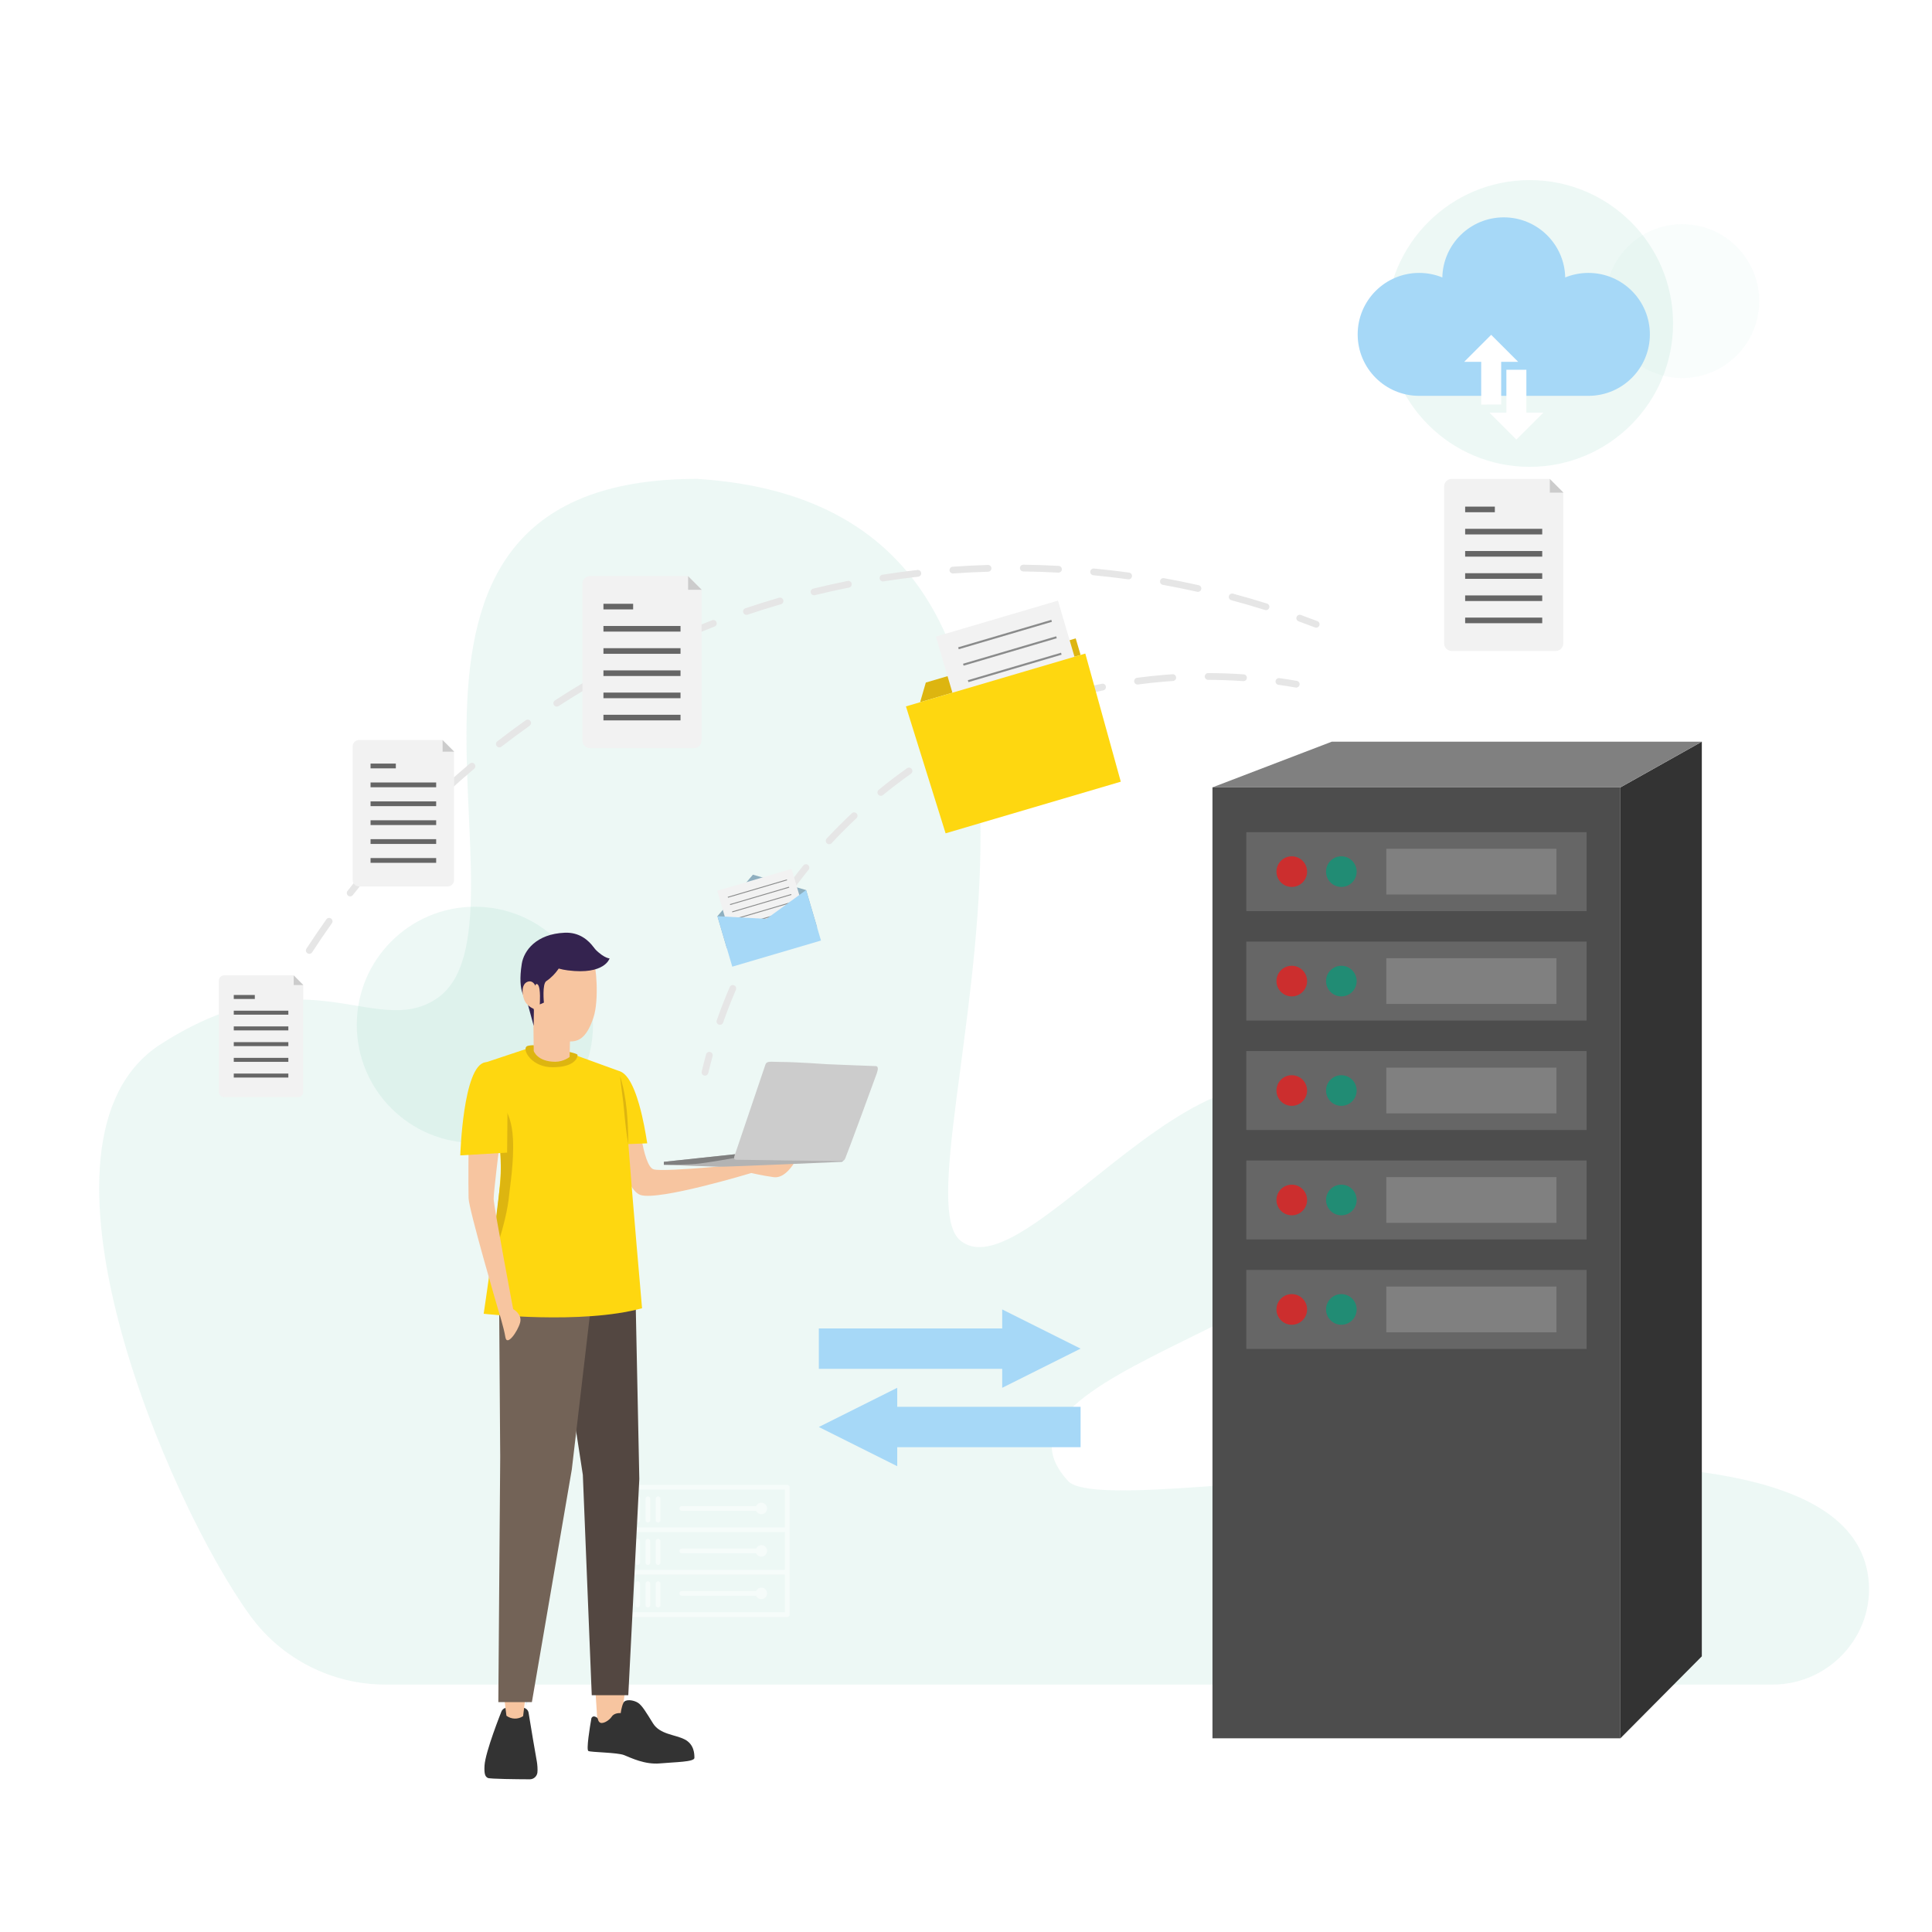 <svg xmlns="http://www.w3.org/2000/svg" xmlns:xlink="http://www.w3.org/1999/xlink" enable-background="new 0 0 1080 1080" viewBox="0 0 1080 1080" id="cloud-data-transfer">
  <rect width="1080" height="1080" fill="none"></rect>
  <path fill="#8acebc" d="M990.85,941.69H215.48c-29.91,0-58.02-14.29-75.6-38.48C93.7,839.69,7.05,636.76,89.89,583.67
			c81.3-52.11,119.69-2.73,153.92-25.25c62.63-41.2-65.46-290.73,145.84-290.73c265.74,16.62,107.68,392.87,147.11,425.7
			c39.43,32.82,158.14-163.5,220.29-52.63C808.81,733.1,535.2,760.72,597.1,827.93c24.73,26.85,425.08-64.81,446.8,50.75
			C1050.06,911.51,1024.24,941.69,990.85,941.69z" enable-background="new" opacity=".15"></path>
  <circle cx="265.46" cy="572.89" r="66.02" fill="#8acebc" enable-background="new" opacity=".15"></circle>
  <g opacity=".5">
    <path fill="#fff" d="M440.11,830.05h-92.02c-0.73,0-1.32,0.59-1.32,1.32v23.74v23.74v23.74c0,0.73,0.59,1.32,1.32,1.32h92.02
			c0.73,0,1.32-0.59,1.32-1.32v-23.74v-23.74v-23.74C441.43,830.65,440.83,830.05,440.11,830.05z M349.41,856.43h89.38v21.1h-89.38
			V856.43z M349.41,832.69h89.38v21.1h-89.38V832.69z M438.79,901.26h-89.38v-21.1h89.38V901.26z"></path>
    <path fill="#fff" d="M425.59 840.03c-1.3 0-2.43.78-2.92 1.89H381.1c-.73 0-1.32.59-1.32 1.32 0 .73.59 1.32 1.32 1.32h41.57c.51 1.12 1.62 1.89 2.92 1.89 1.78 0 3.21-1.44 3.21-3.21C428.81 841.47 427.37 840.03 425.59 840.03zM367.87 836.46c-.73 0-1.32.59-1.32 1.32v12.01c0 .73.59 1.32 1.32 1.32.73 0 1.32-.59 1.32-1.32v-12.01C369.19 837.05 368.6 836.46 367.87 836.46zM362.16 836.46c-.73 0-1.32.59-1.32 1.32v12.01c0 .73.59 1.32 1.32 1.32.73 0 1.32-.59 1.32-1.32v-12.01C363.48 837.05 362.88 836.46 362.16 836.46zM356.44 836.46c-.73 0-1.32.59-1.32 1.32v12.01c0 .73.59 1.32 1.32 1.32.73 0 1.32-.59 1.32-1.32v-12.01C357.77 837.05 357.17 836.46 356.44 836.46zM425.59 863.76c-1.3 0-2.43.78-2.92 1.89H381.1c-.73 0-1.32.59-1.32 1.32 0 .73.59 1.32 1.32 1.32h41.57c.51 1.12 1.62 1.89 2.92 1.89 1.78 0 3.21-1.44 3.21-3.21C428.81 865.21 427.37 863.76 425.59 863.76zM367.87 860.2c-.73 0-1.32.59-1.32 1.32v12.01c0 .73.59 1.32 1.32 1.32.73 0 1.32-.59 1.32-1.32v-12.01C369.19 860.79 368.6 860.2 367.87 860.2zM362.16 860.2c-.73 0-1.32.59-1.32 1.32v12.01c0 .73.59 1.32 1.32 1.32.73 0 1.32-.59 1.32-1.32v-12.01C363.48 860.79 362.88 860.2 362.16 860.2zM356.44 860.2c-.73 0-1.32.59-1.32 1.32v12.01c0 .73.59 1.32 1.32 1.32.73 0 1.32-.59 1.32-1.32v-12.01C357.77 860.79 357.17 860.2 356.44 860.2zM381.09 892.04h41.57c.51 1.12 1.62 1.89 2.92 1.89 1.78 0 3.21-1.44 3.21-3.21 0-1.78-1.44-3.21-3.21-3.21-1.3 0-2.43.78-2.92 1.89h-41.57c-.73 0-1.32.59-1.32 1.32C379.77 891.45 380.37 892.04 381.09 892.04zM367.87 898.6c.73 0 1.32-.59 1.32-1.32v-12.01c0-.73-.59-1.32-1.32-1.32-.73 0-1.32.59-1.32 1.32v12.01C366.55 898.01 367.14 898.6 367.87 898.6zM362.16 898.6c.73 0 1.32-.59 1.32-1.32v-12.01c0-.73-.59-1.32-1.32-1.32-.73 0-1.32.59-1.32 1.32v12.01C360.83 898.01 361.42 898.6 362.16 898.6zM356.44 898.6c.73 0 1.32-.59 1.32-1.32v-12.01c0-.73-.59-1.32-1.32-1.32-.73 0-1.32.59-1.32 1.32v12.01C355.12 898.01 355.71 898.6 356.44 898.6z"></path>
  </g>
  <path fill="#e6e6e6" d="M139.73 593.57c-.26 0-.53-.05-.78-.17-.95-.43-1.37-1.55-.94-2.5 1.33-2.93 2.74-5.93 4.19-8.93.45-.94 1.58-1.33 2.52-.88.94.45 1.33 1.58.88 2.52-1.43 2.97-2.83 5.95-4.15 8.86C141.14 593.16 140.45 593.57 139.73 593.57zM152.84 567.12c-.3 0-.61-.07-.89-.22-.92-.49-1.27-1.64-.77-2.56 3.1-5.79 6.37-11.59 9.71-17.24.53-.9 1.69-1.2 2.59-.66.9.53 1.19 1.69.66 2.59-3.32 5.61-6.56 11.36-9.63 17.11C154.17 566.76 153.52 567.12 152.84 567.12zM172.9 533.2c-.35 0-.71-.1-1.03-.31-.87-.57-1.12-1.74-.55-2.61 3.58-5.5 7.32-11.01 11.13-16.36.61-.85 1.78-1.05 2.63-.44.85.61 1.05 1.78.44 2.63-3.78 5.31-7.49 10.77-11.04 16.23C174.13 532.9 173.52 533.2 172.9 533.2zM195.75 501.09c-.4 0-.81-.13-1.16-.4-.82-.64-.97-1.83-.33-2.65 4.03-5.18 8.22-10.35 12.46-15.36.67-.8 1.87-.9 2.66-.22.8.67.9 1.87.22 2.66-4.21 4.97-8.37 10.1-12.36 15.24C196.87 500.84 196.31 501.09 195.75 501.09zM221.2 471.03c-.46 0-.92-.17-1.28-.5-.77-.71-.82-1.9-.11-2.67 4.44-4.82 9.05-9.62 13.7-14.26.74-.74 1.93-.74 2.67 0 .74.74.74 1.93 0 2.67-4.61 4.61-9.18 9.37-13.59 14.15C222.21 470.82 221.71 471.03 221.2 471.03zM249.07 443.2c-.51 0-1.02-.21-1.39-.61-.71-.77-.65-1.96.11-2.67 4.83-4.44 9.83-8.84 14.84-13.07.8-.67 1.99-.57 2.66.22.67.8.57 1.99-.22 2.66-4.97 4.2-9.92 8.56-14.72 12.96C249.98 443.03 249.52 443.2 249.07 443.2zM279.15 417.79c-.56 0-1.12-.25-1.49-.73-.64-.82-.49-2.01.34-2.65 5.19-4.02 10.53-7.98 15.87-11.78.85-.6 2.03-.41 2.63.45.6.85.4 2.03-.45 2.63-5.3 3.77-10.6 7.7-15.75 11.69C279.96 417.66 279.56 417.79 279.15 417.79zM311.25 394.99c-.62 0-1.22-.3-1.59-.86-.57-.88-.32-2.05.56-2.61 5.5-3.57 11.15-7.08 16.8-10.42.9-.53 2.06-.23 2.59.66.53.9.23 2.06-.66 2.59-5.6 3.31-11.21 6.79-16.66 10.33C311.96 394.89 311.6 394.99 311.25 394.99zM345.12 374.95c-.67 0-1.33-.36-1.67-1-.49-.92-.15-2.06.77-2.56 5.78-3.1 11.71-6.12 17.6-8.98.94-.45 2.07-.06 2.52.88.45.94.06 2.07-.88 2.52-5.85 2.83-11.73 5.83-17.46 8.9C345.73 374.87 345.42 374.95 345.12 374.95zM380.55 357.81c-.73 0-1.43-.43-1.73-1.14-.41-.96.03-2.07.98-2.48 6.02-2.6 12.17-5.12 18.29-7.47.97-.37 2.07.11 2.44 1.09.37.97-.11 2.07-1.09 2.44-6.07 2.33-12.18 4.82-18.14 7.41C381.05 357.76 380.8 357.81 380.55 357.81zM417.27 343.71c-.79 0-1.52-.5-1.79-1.29-.33-.99.2-2.06 1.19-2.39 6.22-2.09 12.56-4.08 18.85-5.9 1-.29 2.05.29 2.34 1.29.29 1-.29 2.05-1.29 2.34-6.24 1.81-12.53 3.78-18.7 5.85C417.68 343.68 417.47 343.71 417.27 343.71zM707.7 341.08c-.19 0-.38-.03-.57-.09-6.21-1.95-12.55-3.8-18.83-5.48-1.01-.27-1.6-1.31-1.33-2.31.27-1.01 1.31-1.6 2.31-1.33 6.34 1.7 12.73 3.56 18.99 5.53 1 .31 1.55 1.37 1.24 2.37C709.24 340.56 708.5 341.08 707.7 341.08zM455.04 332.76c-.85 0-1.62-.58-1.83-1.44-.25-1.01.37-2.04 1.39-2.28 6.36-1.56 12.85-3 19.27-4.29 1.02-.21 2.02.46 2.22 1.48.21 1.02-.46 2.02-1.48 2.22-6.37 1.28-12.8 2.71-19.12 4.25C455.34 332.74 455.19 332.76 455.04 332.76zM669.66 330.86c-.14 0-.28-.01-.41-.05-6.35-1.42-12.81-2.73-19.23-3.89-1.03-.19-1.71-1.17-1.52-2.19.19-1.03 1.16-1.71 2.19-1.52 6.46 1.17 12.98 2.48 19.38 3.92 1.02.23 1.66 1.24 1.43 2.26C671.31 330.27 670.53 330.86 669.66 330.86zM493.59 325.03c-.91 0-1.72-.67-1.86-1.6-.16-1.03.54-2 1.57-2.16 6.46-1.01 13.04-1.9 19.55-2.65 1.03-.12 1.97.63 2.09 1.66s-.63 1.97-1.66 2.09c-6.46.74-12.99 1.62-19.4 2.62C493.78 325.02 493.68 325.03 493.59 325.03zM630.91 323.87c-.09 0-.17-.01-.26-.02-3.88-.54-7.84-1.03-11.76-1.47-2.55-.29-5.15-.56-7.72-.81-1.04-.1-1.8-1.02-1.7-2.06.1-1.04 1.02-1.8 2.06-1.7 2.59.25 5.21.52 7.78.81 3.95.44 7.94.94 11.86 1.48 1.03.14 1.76 1.1 1.61 2.13C632.65 323.18 631.84 323.87 630.91 323.87zM532.67 320.58c-.98 0-1.81-.76-1.88-1.75-.07-1.04.71-1.94 1.75-2.02 6.54-.47 13.19-.8 19.74-.99 1.05-.02 1.91.79 1.94 1.83.03 1.04-.79 1.91-1.83 1.94-6.51.19-13.09.52-19.59.98C532.76 320.58 532.71 320.58 532.67 320.58zM591.71 320.1c-.03 0-.07 0-.1 0-6.5-.36-13.1-.58-19.6-.66-1.04-.01-1.88-.87-1.86-1.91.01-1.03.86-1.86 1.89-1.86.01 0 .02 0 .02 0 6.56.08 13.21.31 19.76.67 1.04.06 1.84.95 1.78 1.99C593.54 319.32 592.71 320.1 591.71 320.1zM735.76 350.88c-.23 0-.46-.04-.68-.13-2.81-1.09-5.81-2.21-9.16-3.42-.98-.36-1.49-1.44-1.13-2.42.36-.98 1.44-1.49 2.42-1.13 3.38 1.22 6.4 2.35 9.23 3.45.97.38 1.46 1.47 1.08 2.44C737.23 350.42 736.52 350.88 735.76 350.88zM394.1 601.3c-.15 0-.29-.02-.44-.05-1.01-.24-1.64-1.26-1.4-2.28.75-3.14 1.58-6.36 2.45-9.57.28-1.01 1.31-1.6 2.32-1.32 1.01.28 1.6 1.31 1.32 2.32-.87 3.18-1.68 6.36-2.43 9.45C395.72 600.72 394.95 601.3 394.1 601.3zM402.45 572.89c-.21 0-.42-.03-.63-.11-.98-.35-1.5-1.42-1.16-2.41 2.19-6.24 4.63-12.49 7.25-18.57.41-.96 1.52-1.4 2.48-.99.96.41 1.4 1.52.99 2.48-2.58 6-4.99 12.16-7.15 18.32C403.96 572.41 403.23 572.89 402.45 572.89zM418.11 536.54c-.29 0-.59-.07-.86-.21-.93-.48-1.29-1.62-.81-2.54 3.03-5.88 6.3-11.73 9.73-17.4.54-.89 1.7-1.18 2.59-.64.89.54 1.18 1.7.64 2.59-3.38 5.59-6.61 11.37-9.6 17.17C419.45 536.17 418.79 536.54 418.11 536.54zM438.59 502.68c-.38 0-.75-.11-1.08-.34-.85-.6-1.06-1.78-.46-2.63 3.8-5.41 7.84-10.76 12.01-15.9.66-.81 1.85-.94 2.66-.28.81.66.94 1.85.28 2.66-4.11 5.08-8.1 10.36-11.85 15.7C439.77 502.4 439.19 502.68 438.59 502.68zM463.51 471.93c-.46 0-.92-.17-1.29-.51-.76-.71-.81-1.91-.1-2.67 4.51-4.85 9.24-9.6 14.06-14.12.76-.71 1.96-.68 2.67.09.71.76.68 1.96-.09 2.67-4.76 4.46-9.43 9.15-13.88 13.94C464.52 471.73 464.01 471.93 463.51 471.93zM492.38 444.86c-.55 0-1.09-.24-1.46-.69-.66-.81-.54-2 .27-2.66 5.12-4.18 10.46-8.25 15.86-12.07.85-.6 2.03-.4 2.63.45s.4 2.03-.45 2.63c-5.33 3.77-10.59 7.78-15.65 11.91C493.22 444.72 492.8 444.86 492.38 444.86zM524.67 421.99c-.64 0-1.26-.32-1.61-.91-.54-.89-.26-2.05.63-2.6 5.65-3.44 11.49-6.73 17.36-9.78.93-.48 2.07-.12 2.55.81.48.93.12 2.07-.81 2.55-5.79 3-11.56 6.25-17.14 9.65C525.35 421.9 525.01 421.99 524.67 421.99zM559.8 403.78c-.73 0-1.43-.43-1.73-1.14-.41-.96.02-2.07.98-2.48 6.07-2.63 12.31-5.08 18.54-7.29.98-.35 2.06.17 2.41 1.15.35.98-.17 2.06-1.15 2.41-6.15 2.18-12.31 4.6-18.3 7.19C560.31 403.73 560.05 403.78 559.8 403.78zM597.1 390.59c-.83 0-1.59-.55-1.82-1.38-.28-1.01.31-2.05 1.31-2.33 6.37-1.77 12.89-3.34 19.37-4.66 1.02-.21 2.02.45 2.23 1.47.21 1.02-.45 2.02-1.47 2.23-6.4 1.31-12.83 2.86-19.12 4.6C597.44 390.57 597.27 390.59 597.1 390.59zM635.87 382.65c-.93 0-1.74-.69-1.87-1.64-.14-1.03.59-1.98 1.62-2.12 5-.67 10.1-1.22 15.15-1.64 1.56-.13 3.12-.24 4.68-.35 1.03-.07 1.94.72 2.01 1.76.07 1.04-.72 1.94-1.76 2.01-1.54.1-3.08.22-4.62.34-4.98.41-10.01.95-14.95 1.62C636.03 382.64 635.95 382.65 635.87 382.65zM695.15 380.75c-.05 0-.09 0-.14 0-6.5-.46-13.12-.7-19.66-.71-1.04 0-1.89-.85-1.89-1.89 0-1.04.85-1.89 1.89-1.89 0 0 0 0 0 0 6.63.01 13.33.25 19.92.72 1.04.07 1.82.98 1.75 2.02C696.96 379.99 696.13 380.75 695.15 380.75zM724.63 384.37c-.11 0-.22-.01-.33-.03-3.26-.57-6.5-1.09-9.64-1.52-1.03-.14-1.75-1.1-1.61-2.13.14-1.03 1.1-1.75 2.13-1.61 3.18.44 6.47.96 9.77 1.54 1.03.18 1.71 1.16 1.53 2.19C726.32 383.72 725.53 384.37 724.63 384.37z"></path>
  <polygon fill="#8eafbf" points="420.89 488.96 450.61 497.55 456.75 518.35 406.31 530.05 401.04 512.15"></polygon>
  <rect width="43.36" height="31.64" x="404.5" y="491.18" fill="#f2f2f2" transform="rotate(-16.416 426.196 507.015)"></rect>
  <rect width="34.45" height=".51" x="406.19" y="496.45" fill="#8a8b8b" transform="rotate(-16.416 423.427 496.72)"></rect>
  <rect width="34.45" height=".51" x="407.39" y="500.54" fill="#8a8b8b" transform="rotate(-16.416 424.628 500.809)"></rect>
  <rect width="34.45" height=".51" x="408.6" y="504.63" fill="#8a8b8b" transform="rotate(-16.416 425.839 504.903)"></rect>
  <rect width="34.45" height=".51" x="409.8" y="508.72" fill="#8a8b8b" transform="rotate(-16.416 427.04 508.992)"></rect>
  <rect width="34.45" height=".51" x="411.01" y="512.81" fill="#8a8b8b" transform="rotate(-16.416 428.248 513.078)"></rect>
  <rect width="34.45" height=".51" x="412.21" y="516.9" fill="#8a8b8b" transform="rotate(-16.416 429.449 517.167)"></rect>
  <polygon fill="#a6d8f7" points="458.93 525.77 409.35 540.37 401.04 512.15 428.43 513.67 450.61 497.55"></polygon>
  <polygon fill="#a6d8f7" points="604.06 753.89 560.24 731.98 560.24 742.61 457.73 742.61 457.73 765.18 560.24 765.18 560.24 775.8"></polygon>
  <polygon fill="#a6d8f7" points="457.73 797.7 501.55 819.61 501.55 808.99 604.06 808.99 604.06 786.41 501.55 786.41 501.55 775.8"></polygon>
  <g>
    <polygon fill="#ddb510" points="514.35 392.54 604.06 366.11 601.33 356.87 517.54 381.55"></polygon>
    <rect width="71.14" height="97.48" x="535.49" y="343.81" fill="#f2f2f2" transform="rotate(-16.416 571.08 392.561)"></rect>
    <rect width="54.29" height="1.13" x="534.68" y="354.15" fill="#8a8b8b" transform="rotate(-16.416 561.848 354.729)"></rect>
    <rect width="54.29" height="1.13" x="537.4" y="363.34" fill="#8a8b8b" transform="rotate(-16.416 564.56 363.922)"></rect>
    <rect width="54.29" height="1.13" x="540.1" y="372.53" fill="#8a8b8b" transform="rotate(-16.416 567.264 373.112)"></rect>
    <rect width="54.29" height="1.13" x="550.87" y="409.1" fill="#8a8b8b" transform="rotate(-16.416 578.039 409.682)"></rect>
    <rect width="54.29" height="1.13" x="553.6" y="418.35" fill="#8a8b8b" transform="rotate(-16.416 580.766 418.93)"></rect>
    <rect width="54.29" height="1.13" x="542.81" y="381.73" fill="#8a8b8b" transform="rotate(-16.416 569.977 382.306)"></rect>
    <rect width="54.29" height="1.13" x="545.52" y="390.92" fill="#8a8b8b" transform="rotate(-16.416 572.683 391.502)"></rect>
    <rect width="54.29" height="1.13" x="548.23" y="400.11" fill="#8a8b8b" transform="rotate(-16.416 575.394 400.689)"></rect>
    <polygon fill="#fed710" points="626.53 436.97 528.6 465.83 506.43 394.88 606.69 365.34"></polygon>
  </g>
  <g>
    <path fill="#f2f2f2" d="M329.82,322.01c-2.34,0-4.25,1.9-4.25,4.25v87.72c0,2.34,1.9,4.25,4.25,4.25h58.11c2.34,0,4.25-1.9,4.25-4.25
			v-84.29l-7.52-7.69L329.82,322.01L329.82,322.01z"></path>
    <rect width="43.08" height="3.14" x="337.33" y="399.56" fill="#666"></rect>
    <rect width="43.08" height="3.14" x="337.33" y="387.16" fill="#666"></rect>
    <rect width="43.08" height="3.14" x="337.33" y="374.75" fill="#666"></rect>
    <rect width="43.08" height="3.14" x="337.33" y="362.34" fill="#666"></rect>
    <rect width="43.08" height="3.14" x="337.33" y="349.93" fill="#666"></rect>
    <rect width="16.6" height="3.14" x="337.33" y="337.52" fill="#666"></rect>
    <polygon fill="#ccc" points="392.27 329.69 384.66 322.09 384.66 329.69"></polygon>
  </g>
  <g>
    <path fill="#f2f2f2" d="M200.75,413.65c-1.99,0-3.61,1.62-3.61,3.61v74.67c0,1.99,1.62,3.61,3.61,3.61h49.47
			c1.99,0,3.61-1.62,3.61-3.61V420.2l-6.4-6.54L200.75,413.65L200.75,413.65z"></path>
    <rect width="36.68" height="2.67" x="207.14" y="479.66" fill="#666"></rect>
    <rect width="36.68" height="2.67" x="207.14" y="469.1" fill="#666"></rect>
    <rect width="36.68" height="2.67" x="207.14" y="458.54" fill="#666"></rect>
    <rect width="36.68" height="2.67" x="207.14" y="447.97" fill="#666"></rect>
    <rect width="36.68" height="2.67" x="207.14" y="437.41" fill="#666"></rect>
    <rect width="14.13" height="2.67" x="207.14" y="426.85" fill="#666"></rect>
    <polygon fill="#ccc" points="253.9 420.19 247.42 413.72 247.42 420.19"></polygon>
  </g>
  <g>
    <path fill="#f2f2f2" d="M125.35,545.21c-1.65,0-3.01,1.34-3.01,3.01v62.13c0,1.65,1.34,3.01,3.01,3.01h41.16
			c1.65,0,3.01-1.34,3.01-3.01v-59.68l-5.33-5.45L125.35,545.21L125.35,545.21z"></path>
    <rect width="30.51" height="2.23" x="130.68" y="600.13" fill="#666"></rect>
    <rect width="30.51" height="2.23" x="130.68" y="591.35" fill="#666"></rect>
    <rect width="30.51" height="2.23" x="130.68" y="582.56" fill="#666"></rect>
    <rect width="30.51" height="2.23" x="130.68" y="573.77" fill="#666"></rect>
    <rect width="30.51" height="2.23" x="130.68" y="564.98" fill="#666"></rect>
    <rect width="11.76" height="2.23" x="130.68" y="556.2" fill="#666"></rect>
    <polygon fill="#ccc" points="169.57 550.66 164.19 545.27 164.19 550.66"></polygon>
  </g>
  <circle cx="855.1" cy="180.82" r="80.15" fill="#8acebc" enable-background="new" opacity=".15"></circle>
  <circle cx="940.4" cy="168.32" r="43.01" fill="#8acebc" enable-background="new" opacity=".05"></circle>
  <g>
    <path fill="#a6d8f7" d="M875.01,221.28h12.92c18.97,0,34.36-15.38,34.36-34.36s-15.38-34.36-34.36-34.36c-4.59,0-8.95,0.9-12.96,2.53
			c-0.41-18.62-15.63-33.59-34.35-33.59s-33.94,14.97-34.35,33.59c-4-1.63-8.37-2.53-12.96-2.53c-18.97,0-34.36,15.38-34.36,34.36
			s15.38,34.36,34.36,34.36h12.91"></path>
    <polyline fill="#fff" points="842.08 206.7 842.08 230.65 832.58 230.65 847.66 245.73 862.75 230.65 853.25 230.65 853.25 206.7"></polyline>
    <polyline fill="#fff" points="828 226.16 828 202.25 818.5 202.25 833.58 187.17 848.66 202.25 839.17 202.25 839.17 226.13"></polyline>
  </g>
  <g>
    <path fill="#f2f2f2" d="M811.52,267.69c-2.34,0-4.25,1.9-4.25,4.25v87.72c0,2.34,1.9,4.25,4.25,4.25h58.11c2.34,0,4.25-1.9,4.25-4.25
			v-84.28l-7.52-7.69H811.52z"></path>
    <rect width="43.08" height="3.14" x="819.03" y="345.24" fill="#666"></rect>
    <rect width="43.08" height="3.14" x="819.03" y="332.84" fill="#666"></rect>
    <rect width="43.08" height="3.14" x="819.03" y="320.43" fill="#666"></rect>
    <rect width="43.08" height="3.14" x="819.03" y="308.02" fill="#666"></rect>
    <rect width="43.08" height="3.14" x="819.03" y="295.61" fill="#666"></rect>
    <rect width="16.6" height="3.14" x="819.03" y="283.2" fill="#666"></rect>
    <polygon fill="#ccc" points="873.97 275.38 866.36 267.77 866.36 275.38"></polygon>
  </g>
  <path fill="#e6f2ff" d="M294.96,950.29c0,0-0.1,2.48-1.05,3.15v-3.15H294.96z"></path>
  <g>
    <rect width="228.04" height="531.58" x="677.78" y="440.14" fill="#4d4d4d"></rect>
    <polygon fill="#333" points="905.82 440.14 951.33 414.61 951.33 925.9 905.82 971.71"></polygon>
    <polygon fill="gray" points="677.78 440.14 744.47 414.61 951.33 414.61 905.82 440.14"></polygon>
    <rect width="190.21" height="44.14" x="696.7" y="465.17" fill="#666"></rect>
    <rect width="95.11" height="25.57" x="774.95" y="474.46" fill="gray"></rect>
    <circle cx="749.82" cy="487.24" r="8.56" fill="#218c74"></circle>
    <circle cx="722.11" cy="487.24" r="8.56" fill="#cc2e2e"></circle>
    <rect width="190.21" height="44.14" x="696.7" y="526.36" fill="#666"></rect>
    <rect width="95.11" height="25.57" x="774.95" y="535.64" fill="gray"></rect>
    <circle cx="749.82" cy="548.43" r="8.56" fill="#218c74"></circle>
    <circle cx="722.11" cy="548.43" r="8.56" fill="#cc2e2e"></circle>
    <g>
      <rect width="190.21" height="44.14" x="696.7" y="587.55" fill="#666"></rect>
      <rect width="95.11" height="25.57" x="774.95" y="596.82" fill="gray"></rect>
      <circle cx="749.82" cy="609.61" r="8.56" fill="#218c74"></circle>
      <circle cx="722.11" cy="609.61" r="8.56" fill="#cc2e2e"></circle>
    </g>
    <g>
      <rect width="190.21" height="44.14" x="696.7" y="648.72" fill="#666"></rect>
      <rect width="95.11" height="25.57" x="774.95" y="658.01" fill="gray"></rect>
      <circle cx="749.82" cy="670.8" r="8.56" fill="#218c74"></circle>
      <circle cx="722.11" cy="670.8" r="8.56" fill="#cc2e2e"></circle>
    </g>
    <g>
      <rect width="190.21" height="44.14" x="696.7" y="709.91" fill="#666"></rect>
      <rect width="95.11" height="25.57" x="774.95" y="719.2" fill="gray"></rect>
      <circle cx="749.82" cy="731.98" r="8.56" fill="#218c74"></circle>
      <circle cx="722.11" cy="731.98" r="8.56" fill="#cc2e2e"></circle>
    </g>
  </g>
  <g>
    <path fill="#333" d="M280.23,956.93c0,0-8.96,22.37-9.38,30.09c-0.24,4.53,0.3,6.09,1.84,6.86c1.18,0.59,16.43,0.73,23.45,0.76
				c2.15,0.01,3.96-1.58,4.27-3.71c0.23-1.59-0.04-4.81-0.3-6.18c-0.67-3.46-3.44-20.01-4.62-27.29c-0.26-1.64-1.68-2.84-3.35-2.84
				h-8.7C281.99,954.63,280.7,955.56,280.23,956.93L280.23,956.93z"></path>
    <path fill="#f7c5a0" d="M292.42 959.33c-2.83 1.91-6.57 1.83-9.32-.22l-1.5-12.12h12.31L292.42 959.33zM356.41 619.84c0 0 2.59 32.09 9.01 33.84 6.41 1.75 56.89-3.56 56.89-3.56h21.59c0 0-4.96 8.81-11.38 7.93s-12.54-2.33-12.54-2.33-51.98 15.75-62.02 12.26c-10.03-3.5-14.43-38.6-14.43-38.6L356.41 619.84z"></path>
    <path fill="#fed710" d="M346.6,598.91c6.66,2.31,10.68,17.87,12.32,24.87c1.63,7,2.89,15.36,2.89,15.36l-15.19,0.58
				C346.62,639.73,341.82,597.25,346.6,598.91z"></path>
    <path fill="#f7c5a0" d="M332.74,943.42l1.54,23.87c0,0,1.25,3.08,6.93,2.31c5.68-0.77,5.39-3.85,5.39-3.85l3.08-22.33
				L332.74,943.42L332.74,943.42z"></path>
    <path fill="#333" d="M332.43,959.55c-0.85-0.26-1.73,0.32-1.88,1.19c-0.79,4.53-2.92,17.45-1.65,18.08
				c1.54,0.77,16.17,0.77,20.02,2.31c3.85,1.54,11.55,5.39,20.02,4.62c8.47-0.77,19.24-0.77,19.24-3.08s-0.14-7.6-5.46-10.34
				c-5.32-2.74-13.79-2.74-17.64-8.9c-3.85-6.16-6.07-10.01-8.42-11.55c-2.36-1.54-7.06-2.31-8.17,0c-1.11,2.31-1.5,5.77-1.5,5.77
				s-3.46-0.39-5,1.93c-1.54,2.31-5.39,4.62-6.93,3.08C333.73,961.34,334.96,960.3,332.43,959.55z"></path>
    <polygon fill="#534741" points="325.81 824.47 313.5 744.41 309.65 712.07 355.07 715.16 357.38 826.79 351.22 947.65 330.79 947.65"></polygon>
    <polygon fill="#736357" points="333.13 706.3 319.65 821.39 297.33 951.49 278.57 951.49 279.62 814.46 278.85 704.37"></polygon>
    <path fill="#fed710" d="M270.38,734.4c0,0,54.62,6.21,88.53-3.08c0,0-5.61-63.75-7.7-92.39c-2.09-28.64-4.62-40.03-4.62-40.03
				l-25.4-9.24c0,0-0.69,7-12.88,6.41c-12.2-0.58-12.53-10.26-12.53-10.26l-25.4,8.47c0,0,10.64,38.38,9.48,61.6
				C278.7,679.12,270.38,734.4,270.38,734.4z"></path>
    <path fill="#ddb510" d="M298.1,584.28c0,0-3.08,0-3.85,0.77c-2.18,2.18,3.08,11.55,14.63,11.55c12.32,0,14.05-5.33,13.96-6.91
				C322.74,588.12,298.1,584.28,298.1,584.28z"></path>
    <path fill="#f7c5a0" d="M298.36,587.51c0,0-0.33-24.07-0.33-27.04c0,0,7.01,10.35,14.36,13.69c7.34,3.34,6.35,3.01,6.35,3.01
				l-0.33,13.69c0,0-3.34,2.67-8.01,2.67C300.34,593.51,298.36,587.51,298.36,587.51z"></path>
    <path fill="#34234f" d="M307.71,536.09c0,0,5.72,2,16.55,3.67c10.83,1.67,12.16-1,12.16-1s-4.68-18.03-20.7-17.36
				c-16.03,0.66-22.87,10.08-24.04,17.36c-2.67,16.69,2.67,20.03,2.67,20.03l4,14.69c0,0,0-24.71,1.34-24.04
				c1.34,0.66,1.28,6.58,1.28,6.58h2.78c0,0-1.4-6.58,1.28-9.92C307.71,542.77,307.71,536.09,307.71,536.09z"></path>
    <path fill="#f7c5a0" d="M302.37,573.48c0,0,5.34,8.68,16.69,8.68c5.39,0,9.35-3.34,12.69-13.36c3.34-10.02,1.34-30.39,0-30.89
				c-1.34-0.5-26.71-4.5-26.71-4.5l-7.34,10.02C297.69,543.43,295.02,564.14,302.37,573.48z"></path>
    <path fill="#34234f" d="M301.03,532.09c0,0,1.47,8.43,16.36,10.35c20.7,2.67,23.37-6.68,23.37-6.68s-4,0-10.68-8.02
				C324.52,521.08,301.03,532.09,301.03,532.09z"></path>
    <path fill="#34234f" d="M314.06,538.43c0,0-2.67,6.01-8.68,10.02c-2.36,1.57-1.34,12.02-1.34,12.02l-2.3,1
				c0,0,0.67-9.09-1.04-11.02c-1.67-1.87-2,3.34-2,3.34l-4.34-7.68c0,0,3.68-8.24,5.85-10.46
				C302.37,533.42,314.06,538.43,314.06,538.43z"></path>
    <path fill="#f7c5a0" d="M300.2 553.61c0 0-1.17-6.17-5.18-4.84-4 1.34-3.26 8.32-1.34 11.35 2.33 3.67 6.35 4.34 6.35 4.34M319.06 582.17c-5.27.36-10.65-1.97-14.24-5.78C309.08 579.35 313.9 581.46 319.06 582.17L319.06 582.17z"></path>
    <path fill="#f7c5a0" d="M294.69,551.12c-0.69,4.15-0.04,8.56,4,10.68C294,560.73,292.81,555.02,294.69,551.12L294.69,551.12z"></path>
    <path fill="#ddb510" d="M274.26 707.05c0 0 8.83-22.3 10.37-39.24.39-4.33 2.76-18.12 2.12-31.19-.88-18.38-9.82-22.7-9.82-22.7s4.51 33.8 2.64 48.47C277.7 677.04 274.26 707.05 274.26 707.05zM346.62 601.61c3.93 12.29 4.45 25.3 4.6 38.12-1.1-6.32-1.78-12.7-2.36-19.09C348.34 614.29 347.23 607.98 346.62 601.61L346.62 601.61z"></path>
    <path fill="#b3b3b3" d="M371.09,649.47v1.64c0,0,26.11,1.02,30.85,1.1c4.74,0.08,68.63-2.74,68.63-2.74l1.01-0.71l-61.19-3.48
				L371.09,649.47z"></path>
    <path fill="gray" d="M410.9,645.22l-0.51,2.1c0,0-12.1,2.19-19.03,3.06c-6.93,0.88-20.27,0.73-20.27,0.73v-1.64L410.9,645.22z"></path>
    <path fill="#ccc" d="M462.12,594.88c0,0,25.77,1.07,27.31,1.07c1.53,0,1.54,1.54,0.77,3.85c-0.77,2.31-16.94,46.19-17.7,47.73
				c-0.77,1.54-0.77,1.54-4.62,1.54s-54.66-0.77-56.2-0.77c-1.54,0-1.54-0.77-0.77-3.08s16.17-47.73,16.94-50.04
				c0.77-2.31,3.02-1.54,8.47-1.54C444.78,593.64,462.12,594.88,462.12,594.88z"></path>
    <path fill="#f7c5a0" d="M279.24,639.73c0,0-3.29,26.55-3.29,30.43c0,3.88,10.91,61.66,10.91,61.66s5.23,2.72,3.87,7.59
				s-7.34,13.52-8.22,8.07c-0.88-5.45-3.94-15.07-3.94-15.07s-16.43-56.01-16.63-62.62c-0.2-6.61,0-32.67,0-32.67L279.24,639.73z"></path>
    <path fill="#fed710" d="M271.21,593.85c3.08-0.48,6.58,4.66,9.08,9.3c2.18,4.05,3.35,8.58,3.45,13.18l-0.26,28l-26.17,1.54
				C257.3,645.87,258.81,595.8,271.21,593.85z"></path>
  </g>
</svg>
